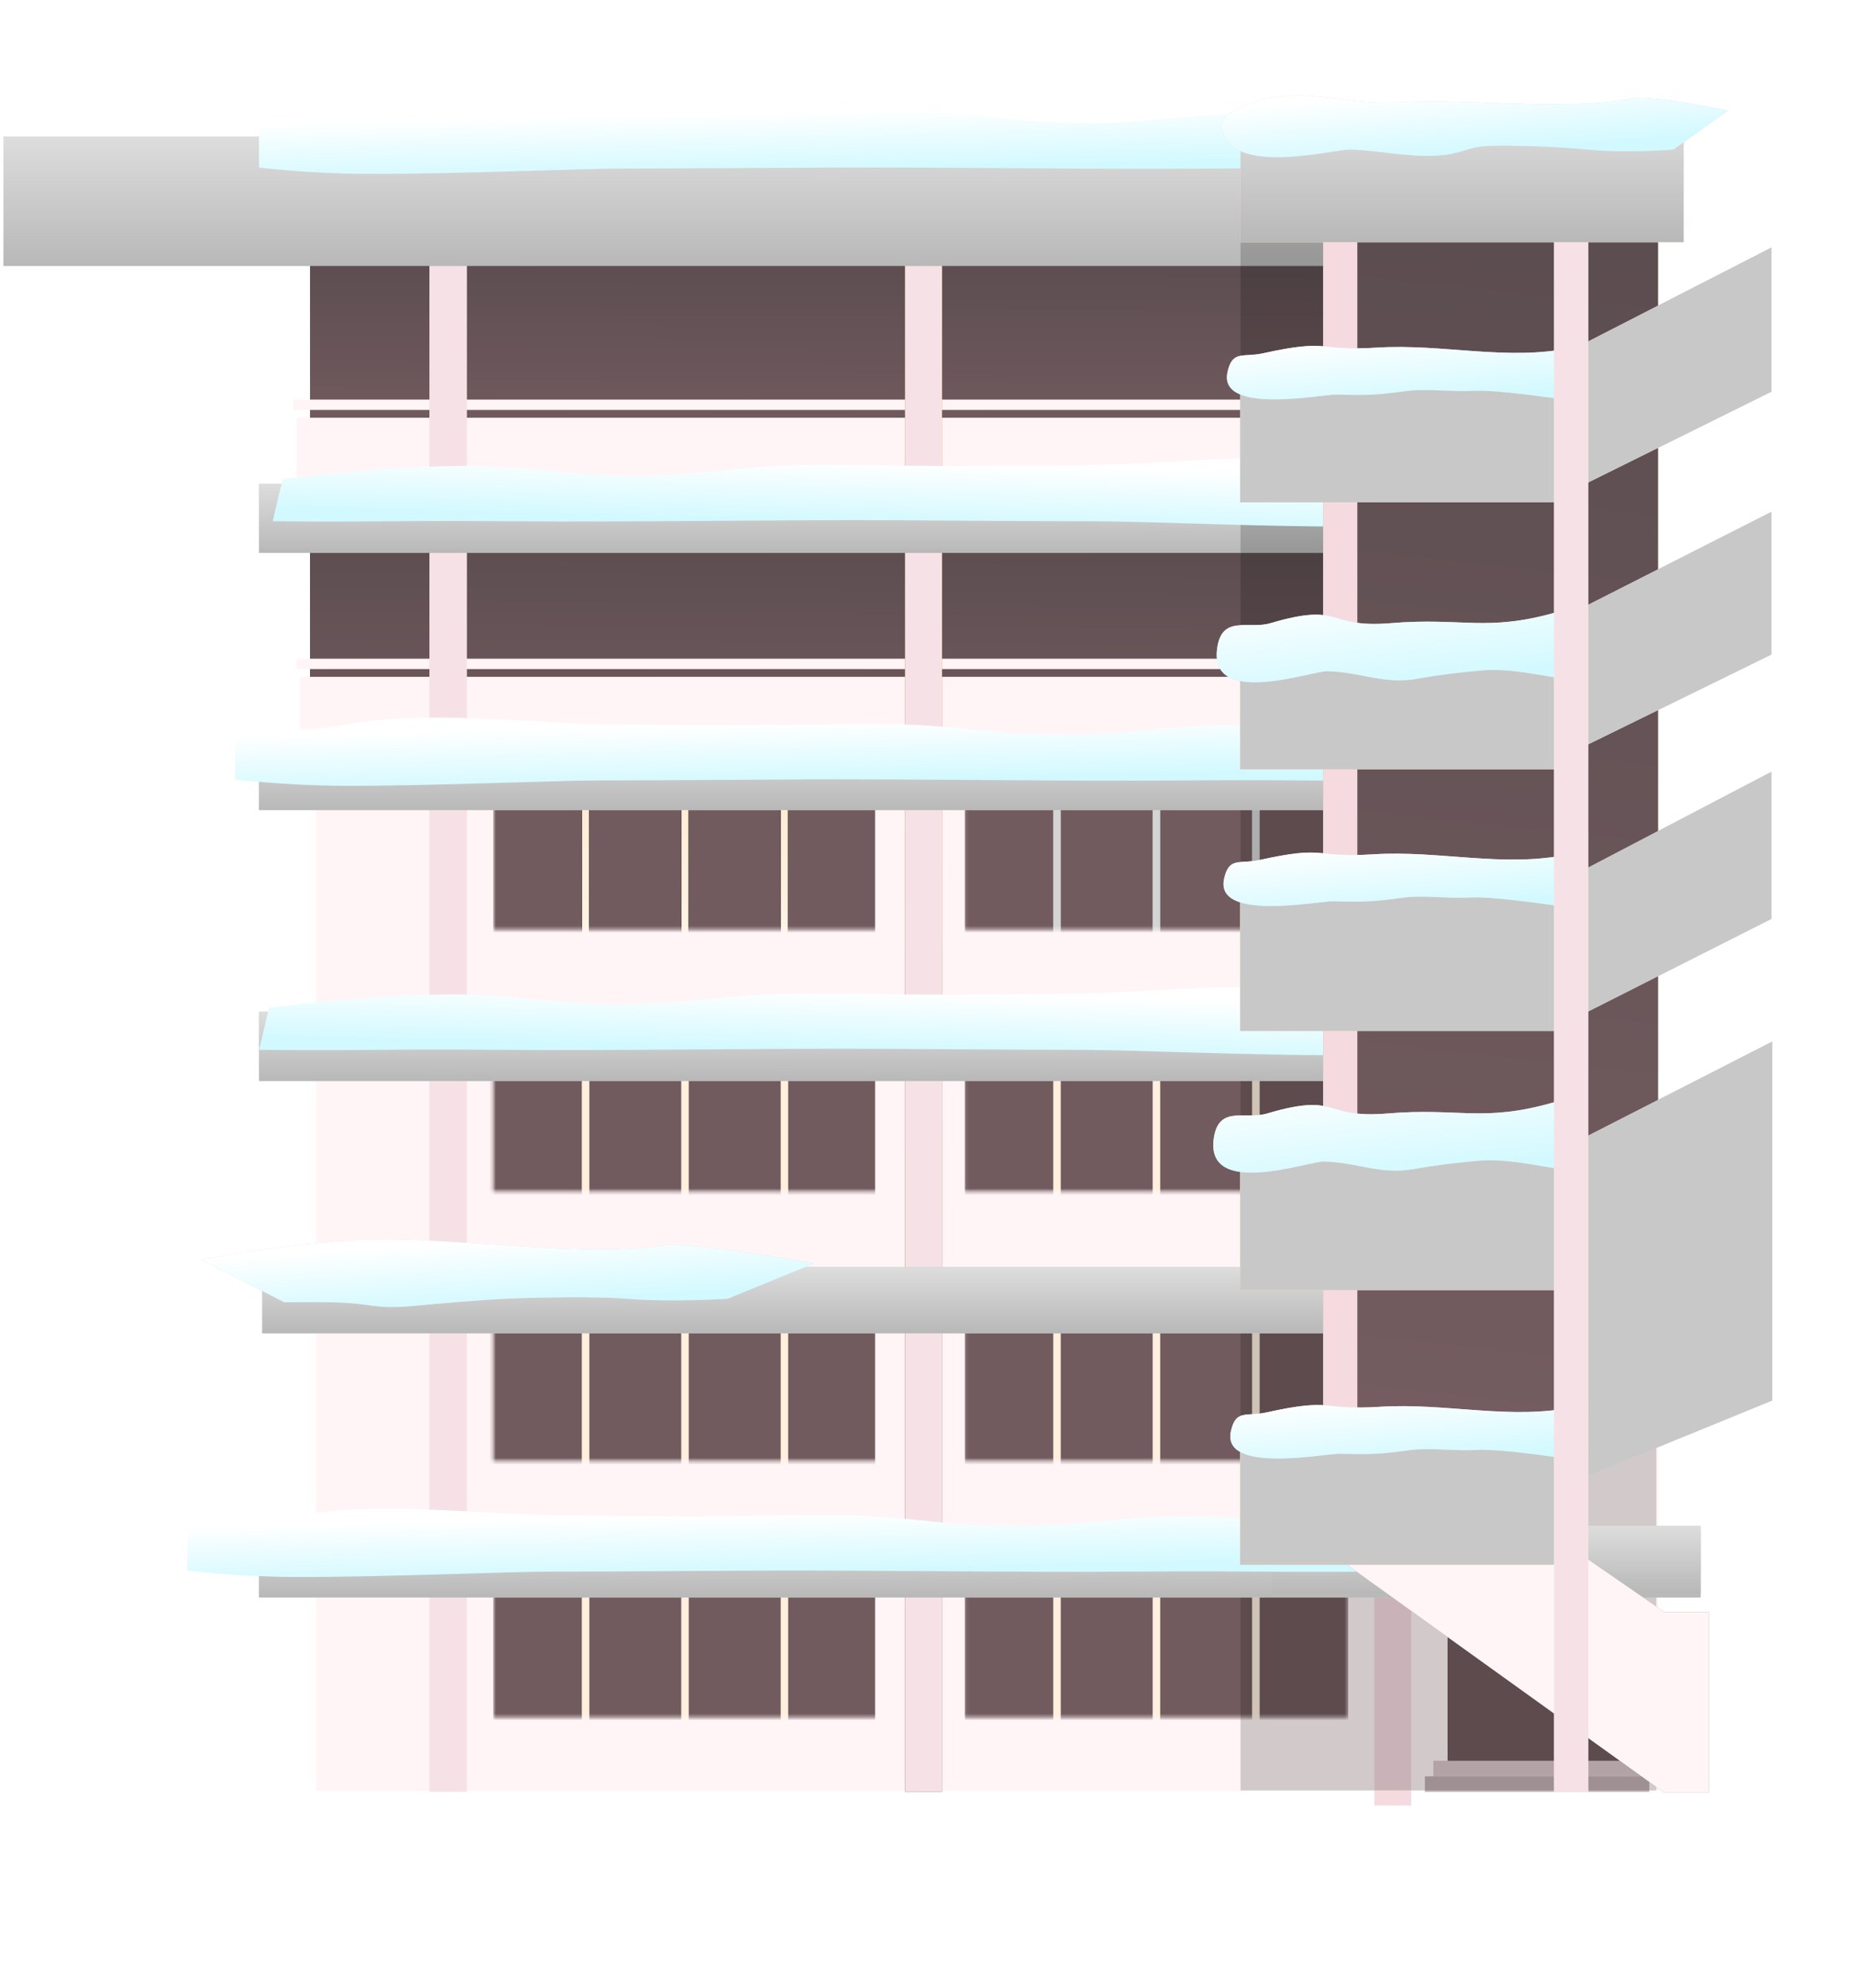 <svg width="544" height="583" viewBox="0 0 544 583" fill="none" xmlns="http://www.w3.org/2000/svg">
<rect x="92.86" y="55.531" width="393.636" height="469.501" fill="#FFEAD1"/>
<rect x="92.86" y="55.531" width="393.636" height="469.501" fill="#FFF5F7"/>
<g filter="url(#filter0_i_673_446)">
<mask id="mask0_673_446" style="mask-type:alpha" maskUnits="userSpaceOnUse" x="283" y="455" width="113" height="45">
<rect x="283.071" y="455.534" width="112.509" height="44.07" fill="#797979"/>
</mask>
<g mask="url(#mask0_673_446)">
<rect x="283.071" y="447.802" width="112.51" height="54.894" fill="#797979"/>
<rect x="283.071" y="447.802" width="112.51" height="54.894" fill="#725B5F"/>
<rect x="309.116" y="452.885" width="2.084" height="50.828" fill="#C3C3C3"/>
<rect x="309.116" y="452.885" width="2.084" height="50.828" fill="#C3C3C3"/>
<rect x="309.116" y="452.885" width="2.084" height="50.828" fill="#C3C3C3"/>
<rect x="309.116" y="452.885" width="2.084" height="50.828" fill="#FFEFDC"/>
<rect x="338.285" y="453.901" width="2.084" height="50.828" fill="#C3C3C3"/>
<rect x="338.285" y="453.901" width="2.084" height="50.828" fill="#C3C3C3"/>
<rect x="338.285" y="453.901" width="2.084" height="50.828" fill="#C3C3C3"/>
<rect x="338.285" y="453.901" width="2.084" height="50.828" fill="#FFEFDC"/>
<rect x="367.455" y="454.918" width="2.084" height="50.828" fill="#C3C3C3"/>
<rect x="367.455" y="454.918" width="2.084" height="50.828" fill="#C3C3C3"/>
<rect x="367.455" y="454.918" width="2.084" height="50.828" fill="#C3C3C3"/>
<rect x="367.455" y="454.918" width="2.084" height="50.828" fill="#FFEFDC"/>
</g>
<mask id="mask1_673_446" style="mask-type:alpha" maskUnits="userSpaceOnUse" x="144" y="455" width="114" height="45">
<rect x="144.727" y="455.534" width="112.509" height="44.07" fill="#797979"/>
</mask>
<g mask="url(#mask1_673_446)">
<rect x="144.727" y="448.189" width="112.07" height="54.043" fill="#797979"/>
<rect x="144.727" y="448.189" width="112.07" height="54.043" fill="#725B5F"/>
<rect x="170.771" y="452.885" width="2.084" height="50.828" fill="#C3C3C3"/>
<rect x="170.771" y="452.885" width="2.084" height="50.828" fill="#C3C3C3"/>
<rect x="170.771" y="452.885" width="2.084" height="50.828" fill="#C3C3C3"/>
<rect x="170.771" y="452.885" width="2.084" height="50.828" fill="#FFEFDC"/>
<rect x="199.939" y="453.902" width="2.084" height="50.828" fill="#C3C3C3"/>
<rect x="199.939" y="453.902" width="2.084" height="50.828" fill="#C3C3C3"/>
<rect x="199.939" y="453.902" width="2.084" height="50.828" fill="#C3C3C3"/>
<rect x="199.939" y="453.902" width="2.084" height="50.828" fill="#FFEFDC"/>
<rect x="229.11" y="454.918" width="2.084" height="50.828" fill="#C3C3C3"/>
<rect x="229.11" y="454.918" width="2.084" height="50.828" fill="#C3C3C3"/>
<rect x="229.11" y="454.918" width="2.084" height="50.828" fill="#C3C3C3"/>
<rect x="229.11" y="454.918" width="2.084" height="50.828" fill="#FFEFDC"/>
</g>
</g>
<g filter="url(#filter1_i_673_446)">
<mask id="mask2_673_446" style="mask-type:alpha" maskUnits="userSpaceOnUse" x="283" y="380" width="113" height="45">
<rect x="283.071" y="380.312" width="112.509" height="44.07" fill="#797979"/>
</mask>
<g mask="url(#mask2_673_446)">
<rect x="283.071" y="372.58" width="112.51" height="54.894" fill="#725B5F"/>
<rect x="309.116" y="377.663" width="2.084" height="50.828" fill="#C3C3C3"/>
<rect x="309.116" y="377.663" width="2.084" height="50.828" fill="#C3C3C3"/>
<rect x="309.116" y="377.663" width="2.084" height="50.828" fill="#C3C3C3"/>
<rect x="309.116" y="377.663" width="2.084" height="50.828" fill="#FFEFDC"/>
<rect x="338.285" y="378.68" width="2.084" height="50.828" fill="#C3C3C3"/>
<rect x="338.285" y="378.68" width="2.084" height="50.828" fill="#C3C3C3"/>
<rect x="338.285" y="378.68" width="2.084" height="50.828" fill="#C3C3C3"/>
<rect x="338.285" y="378.68" width="2.084" height="50.828" fill="#FFEFDC"/>
<rect x="367.455" y="379.696" width="2.084" height="50.828" fill="#C3C3C3"/>
<rect x="367.455" y="379.696" width="2.084" height="50.828" fill="#C3C3C3"/>
<rect x="367.455" y="379.696" width="2.084" height="50.828" fill="#C3C3C3"/>
<rect x="367.455" y="379.696" width="2.084" height="50.828" fill="#FFEFDC"/>
</g>
<mask id="mask3_673_446" style="mask-type:alpha" maskUnits="userSpaceOnUse" x="144" y="380" width="114" height="45">
<rect x="144.727" y="380.312" width="112.509" height="44.07" fill="#797979"/>
</mask>
<g mask="url(#mask3_673_446)">
<rect x="134.538" y="373.036" width="122.259" height="54.043" fill="#797979"/>
<rect x="134.538" y="373.036" width="122.259" height="54.043" fill="#725B5F"/>
<rect x="170.771" y="377.663" width="2.084" height="50.828" fill="#C3C3C3"/>
<rect x="170.771" y="377.663" width="2.084" height="50.828" fill="#C3C3C3"/>
<rect x="170.771" y="377.663" width="2.084" height="50.828" fill="#C3C3C3"/>
<rect x="170.771" y="377.663" width="2.084" height="50.828" fill="#FFEFDC"/>
<rect x="199.939" y="378.68" width="2.084" height="50.828" fill="#C3C3C3"/>
<rect x="199.939" y="378.68" width="2.084" height="50.828" fill="#C3C3C3"/>
<rect x="199.939" y="378.68" width="2.084" height="50.828" fill="#C3C3C3"/>
<rect x="199.939" y="378.68" width="2.084" height="50.828" fill="#FFEFDC"/>
<rect x="229.11" y="379.696" width="2.084" height="50.828" fill="#C3C3C3"/>
<rect x="229.11" y="379.696" width="2.084" height="50.828" fill="#C3C3C3"/>
<rect x="229.11" y="379.696" width="2.084" height="50.828" fill="#C3C3C3"/>
<rect x="229.11" y="379.696" width="2.084" height="50.828" fill="#FFEFDC"/>
</g>
</g>
<g filter="url(#filter2_i_673_446)">
<mask id="mask4_673_446" style="mask-type:alpha" maskUnits="userSpaceOnUse" x="283" y="301" width="113" height="45">
<rect x="283.071" y="301.291" width="112.509" height="44.07" fill="#797979"/>
</mask>
<g mask="url(#mask4_673_446)">
<rect x="283.071" y="293.559" width="112.51" height="54.894" fill="#797979"/>
<rect x="283.071" y="293.559" width="112.51" height="54.894" fill="#725B5F"/>
<rect x="309.116" y="298.641" width="2.084" height="50.828" fill="#C3C3C3"/>
<rect x="309.116" y="298.641" width="2.084" height="50.828" fill="#C3C3C3"/>
<rect x="309.116" y="298.641" width="2.084" height="50.828" fill="#C3C3C3"/>
<rect x="309.116" y="298.641" width="2.084" height="50.828" fill="#FFEFDC"/>
<rect x="338.285" y="299.658" width="2.084" height="50.828" fill="#C3C3C3"/>
<rect x="338.285" y="299.658" width="2.084" height="50.828" fill="#C3C3C3"/>
<rect x="338.285" y="299.658" width="2.084" height="50.828" fill="#C3C3C3"/>
<rect x="338.285" y="299.658" width="2.084" height="50.828" fill="#FFEFDC"/>
<rect x="367.455" y="300.674" width="2.084" height="50.828" fill="#C3C3C3"/>
<rect x="367.455" y="300.674" width="2.084" height="50.828" fill="#C3C3C3"/>
<rect x="367.455" y="300.674" width="2.084" height="50.828" fill="#C3C3C3"/>
<rect x="367.455" y="300.674" width="2.084" height="50.828" fill="#FFEFDC"/>
</g>
<mask id="mask5_673_446" style="mask-type:alpha" maskUnits="userSpaceOnUse" x="144" y="301" width="114" height="45">
<rect x="144.727" y="301.29" width="112.509" height="44.07" fill="#797979"/>
</mask>
<g mask="url(#mask5_673_446)">
<rect x="140.096" y="293.659" width="116.701" height="54.888" fill="#797979"/>
<rect x="140.096" y="293.659" width="116.701" height="54.888" fill="#725B5F"/>
<rect x="170.771" y="298.641" width="2.084" height="50.828" fill="#C3C3C3"/>
<rect x="170.771" y="298.641" width="2.084" height="50.828" fill="#C3C3C3"/>
<rect x="170.771" y="298.641" width="2.084" height="50.828" fill="#C3C3C3"/>
<rect x="170.771" y="298.641" width="2.084" height="50.828" fill="#FFEFDC"/>
<rect x="199.939" y="299.658" width="2.084" height="50.828" fill="#C3C3C3"/>
<rect x="199.939" y="299.658" width="2.084" height="50.828" fill="#C3C3C3"/>
<rect x="199.939" y="299.658" width="2.084" height="50.828" fill="#C3C3C3"/>
<rect x="199.939" y="299.658" width="2.084" height="50.828" fill="#FFEFDC"/>
<rect x="229.11" y="300.675" width="2.084" height="50.828" fill="#C3C3C3"/>
<rect x="229.11" y="300.675" width="2.084" height="50.828" fill="#C3C3C3"/>
<rect x="229.11" y="300.675" width="2.084" height="50.828" fill="#C3C3C3"/>
<rect x="229.11" y="300.675" width="2.084" height="50.828" fill="#FFEFDC"/>
</g>
</g>
<g filter="url(#filter3_i_673_446)">
<mask id="mask6_673_446" style="mask-type:alpha" maskUnits="userSpaceOnUse" x="283" y="224" width="113" height="45">
<rect x="283.071" y="224.549" width="112.509" height="44.07" fill="#797979"/>
</mask>
<g mask="url(#mask6_673_446)">
<rect x="283.071" y="216.817" width="112.51" height="54.894" fill="#797979"/>
<rect x="283.071" y="216.817" width="112.51" height="54.894" fill="#725B5F"/>
<rect x="309.116" y="221.9" width="2.084" height="50.828" fill="#C3C3C3"/>
<rect x="309.116" y="221.9" width="2.084" height="50.828" fill="#C3C3C3"/>
<rect x="309.116" y="221.9" width="2.084" height="50.828" fill="#C3C3C3"/>
<rect x="309.116" y="221.9" width="2.084" height="50.828" fill="#D4D4D4"/>
<rect x="338.285" y="222.916" width="2.084" height="50.828" fill="#C3C3C3"/>
<rect x="338.285" y="222.916" width="2.084" height="50.828" fill="#C3C3C3"/>
<rect x="338.285" y="222.916" width="2.084" height="50.828" fill="#C3C3C3"/>
<rect x="338.285" y="222.916" width="2.084" height="50.828" fill="#D4D4D4"/>
<rect x="367.455" y="223.933" width="2.084" height="50.828" fill="#C3C3C3"/>
<rect x="367.455" y="223.933" width="2.084" height="50.828" fill="#C3C3C3"/>
<rect x="367.455" y="223.933" width="2.084" height="50.828" fill="#C3C3C3"/>
<rect x="367.455" y="223.933" width="2.084" height="50.828" fill="#D4D4D4"/>
</g>
<mask id="mask7_673_446" style="mask-type:alpha" maskUnits="userSpaceOnUse" x="144" y="224" width="114" height="45">
<rect x="144.727" y="224.549" width="112.509" height="44.07" fill="#797979"/>
</mask>
<g mask="url(#mask7_673_446)">
<rect x="144.727" y="216.817" width="112.07" height="54.888" fill="url(#paint0_linear_673_446)"/>
<rect x="144.727" y="216.817" width="112.07" height="54.888" fill="#725B5F"/>
<rect x="170.771" y="221.9" width="2.084" height="50.828" fill="black"/>
<rect x="170.771" y="221.9" width="2.084" height="50.828" fill="black"/>
<rect x="170.771" y="221.9" width="2.084" height="50.828" fill="black"/>
<rect x="170.771" y="221.9" width="2.084" height="50.828" fill="url(#paint1_linear_673_446)"/>
<rect x="199.939" y="222.916" width="2.084" height="50.828" fill="black"/>
<rect x="199.939" y="222.916" width="2.084" height="50.828" fill="black"/>
<rect x="199.939" y="222.916" width="2.084" height="50.828" fill="black"/>
<rect x="199.939" y="222.916" width="2.084" height="50.828" fill="url(#paint2_linear_673_446)"/>
<rect x="229.11" y="223.933" width="2.084" height="50.828" fill="black"/>
<rect x="229.11" y="223.933" width="2.084" height="50.828" fill="black"/>
<rect x="229.11" y="223.933" width="2.084" height="50.828" fill="black"/>
<rect x="229.11" y="223.933" width="2.084" height="50.828" fill="url(#paint3_linear_673_446)"/>
</g>
</g>
<rect x="91" y="72.424" width="313" height="62" fill="url(#paint4_linear_673_446)"/>
<rect x="91" y="72.424" width="313" height="62" fill="url(#paint5_linear_673_446)"/>
<rect x="91" y="154.424" width="313" height="78" fill="url(#paint6_linear_673_446)"/>
<rect x="91" y="154.424" width="313" height="78" fill="#535353"/>
<rect x="91" y="154.424" width="313" height="78" fill="url(#paint7_linear_673_446)"/>
<rect x="91" y="154.424" width="313" height="78" fill="url(#paint8_linear_673_446)"/>
<rect x="91" y="154.424" width="313" height="78" fill="url(#paint9_linear_673_446)"/>
<g filter="url(#filter4_d_673_446)">
<rect x="88.145" y="199.474" width="316.603" height="24.314" fill="#FFF5F7"/>
</g>
<g filter="url(#filter5_d_673_446)">
<rect x="87.073" y="194.155" width="316.603" height="3.039" fill="#FFF5F7"/>
</g>
<g filter="url(#filter6_d_673_446)">
<rect x="87.073" y="123.492" width="316.603" height="24.314" fill="#FFF5F7"/>
</g>
<g filter="url(#filter7_d_673_446)">
<rect x="86" y="118.174" width="316.603" height="3.039" fill="#FFF5F7"/>
</g>
<rect x="265.57" y="69.545" width="10.834" height="455.893" fill="url(#paint10_linear_673_446)"/>
<rect x="265.57" y="69.545" width="10.834" height="455.893" fill="#F6E2E6"/>
<rect x="126" y="69.424" width="11" height="456" fill="#F6E2E6"/>
<g filter="url(#filter8_d_673_446)">
<rect x="402.247" y="455.534" width="10.834" height="69.903" fill="#F5DBE0"/>
</g>
<rect x="424.751" y="455.534" width="53.338" height="56.987" fill="#797979"/>
<rect x="424.751" y="455.534" width="53.338" height="63.825" fill="#725B5F"/>
<rect x="420.583" y="516.32" width="60.838" height="4.559" fill="#DBC6CA"/>
<rect x="418.082" y="520.879" width="65.839" height="4.559" fill="#C2B0B3"/>
<g filter="url(#filter9_d_673_446)">
<rect x="1" y="39" width="485" height="38" fill="url(#paint11_linear_673_446)"/>
</g>
<g filter="url(#filter10_d_673_446)">
<rect x="76.022" y="140.859" width="410.307" height="20.266" fill="#D0D0D0"/>
<rect x="76.022" y="140.859" width="410.307" height="20.266" fill="url(#paint12_linear_673_446)"/>
</g>
<g opacity="0.18" filter="url(#filter11_f_673_446)">
<rect x="364" y="58" width="122" height="467" fill="black" style="mix-blend-mode:soft-light"/>
</g>
<g filter="url(#filter12_d_673_446)">
<path d="M429 134.609C429 134.609 413.442 137.589 397.464 134.609C373.408 130.122 345.613 133.862 321.364 134.321C309.404 134.547 302.998 134.487 290.983 134.609C272.263 134.798 261.984 134.432 243.241 134.321C215.387 134.157 210.022 137.722 182.177 137.52C170.955 137.439 150.087 134.697 138.867 134.609C115.144 134.421 82.943 138.514 82.943 138.514L80 150.85C116.272 151.13 114.019 150.569 150.29 150.85C186.562 151.13 227.248 150.393 263.206 150.562C285.634 150.668 298.927 150.826 321.364 150.85C336.307 150.865 371.047 152.509 397.464 152.421C414.298 152.364 429 150.562 429 150.562V134.609Z" fill="url(#paint13_linear_673_446)"/>
</g>
<g filter="url(#filter13_d_673_446)">
<path d="M76 31.184C76 31.184 91.558 34.164 107.536 31.184C131.592 26.698 159.387 30.438 183.636 30.897C195.596 31.123 202.002 31.063 214.017 31.184C232.737 31.374 243.016 31.008 261.759 30.897C289.613 30.733 294.978 34.298 322.823 34.096C334.045 34.015 354.913 31.273 366.133 31.184C389.856 30.996 422.057 35.09 422.057 35.09L425 47.426C388.728 47.706 390.981 47.145 354.71 47.426C318.438 47.706 277.752 46.969 241.794 47.138C219.366 47.244 206.073 47.402 183.636 47.426C168.693 47.441 133.953 49.085 107.536 48.997C90.702 48.94 76 47.138 76 47.138V31.184Z" fill="url(#paint14_linear_673_446)"/>
</g>
<g filter="url(#filter14_d_673_446)">
<rect x="76" y="215.417" width="410.307" height="21.111" fill="#D0D0D0"/>
<rect x="76" y="215.417" width="410.307" height="21.111" fill="url(#paint15_linear_673_446)"/>
</g>
<g filter="url(#filter15_dd_673_446)">
<rect x="76.022" y="293.699" width="410.307" height="20.266" fill="#D0D0D0"/>
<rect x="76.022" y="293.699" width="410.307" height="20.266" fill="url(#paint16_linear_673_446)"/>
</g>
<g filter="url(#filter16_d_673_446)">
<path d="M425 289.609C425 289.609 409.442 292.589 393.464 289.609C369.408 285.122 341.613 288.862 317.364 289.321C305.404 289.547 298.998 289.487 286.983 289.609C268.263 289.798 257.984 289.432 239.241 289.321C211.387 289.157 206.022 292.722 178.177 292.52C166.955 292.439 146.087 289.697 134.867 289.609C111.144 289.421 78.943 293.514 78.943 293.514L76 305.85C112.272 306.13 110.019 305.569 146.29 305.85C182.562 306.13 223.248 305.393 259.206 305.562C281.634 305.668 294.927 305.826 317.364 305.85C332.307 305.865 367.047 307.509 393.464 307.421C410.298 307.364 425 305.562 425 305.562V289.609Z" fill="url(#paint17_linear_673_446)"/>
</g>
<g filter="url(#filter17_d_673_446)">
<rect x="76.948" y="370.542" width="410.307" height="19.422" fill="#D0D0D0"/>
<rect x="76.948" y="370.542" width="410.307" height="19.422" fill="url(#paint18_linear_673_446)"/>
</g>
<g filter="url(#filter18_d_673_446)">
<path d="M106.687 362.554C83.829 363.568 59 368.387 59 368.387L83.434 380.87C83.434 380.87 91.875 380.786 97.281 380.87C109.401 381.058 109.509 383.071 121.5 381.924C128.37 381.267 141.662 380.128 148.593 379.83C157.68 379.439 174.58 379.094 183.615 379.83C197.183 380.934 213.478 379.83 213.478 379.83L239 369.427C239 369.427 202.899 362.992 194.672 364.226C170.359 367.872 131.601 361.449 106.687 362.554Z" fill="#D9D9D9"/>
<path d="M106.687 362.554C83.829 363.568 59 368.387 59 368.387L83.434 380.87C83.434 380.87 91.875 380.786 97.281 380.87C109.401 381.058 109.509 383.071 121.5 381.924C128.37 381.267 141.662 380.128 148.593 379.83C157.68 379.439 174.58 379.094 183.615 379.83C197.183 380.934 213.478 379.83 213.478 379.83L239 369.427C239 369.427 202.899 362.992 194.672 364.226C170.359 367.872 131.601 361.449 106.687 362.554Z" fill="url(#paint19_linear_673_446)"/>
</g>
<g filter="url(#filter19_d_673_446)">
<rect x="76" y="447.424" width="423" height="20" fill="#D0D0D0"/>
<rect x="76" y="447.424" width="423" height="20" fill="url(#paint20_linear_673_446)"/>
</g>
<g filter="url(#filter20_dd_673_446)">
<rect x="373" y="447.424" width="126" height="20" fill="#D0D0D0"/>
<rect x="373" y="447.424" width="126" height="20" fill="url(#paint21_linear_673_446)"/>
</g>
<g filter="url(#filter21_d_673_446)">
<path d="M55 442.609C55 442.609 70.558 445.589 86.536 442.609C110.592 438.122 138.387 441.862 162.636 442.321C174.596 442.547 181.002 442.487 193.017 442.609C211.737 442.798 222.016 442.432 240.759 442.321C268.613 442.157 273.978 445.722 301.823 445.52C313.045 445.439 333.913 442.697 345.133 442.609C368.856 442.421 401.057 446.514 401.057 446.514L404 458.85C367.728 459.13 369.981 458.569 333.71 458.85C297.438 459.13 256.752 458.393 220.794 458.562C198.366 458.668 185.073 458.826 162.636 458.85C147.693 458.865 112.953 460.509 86.536 460.421C69.702 460.364 55 458.562 55 458.562V442.609Z" fill="url(#paint22_linear_673_446)"/>
</g>
<g filter="url(#filter22_d_673_446)">
<path d="M69 210.609C69 210.609 84.558 213.589 100.536 210.609C124.592 206.122 152.387 209.862 176.636 210.321C188.596 210.547 195.002 210.487 207.017 210.609C225.737 210.798 236.016 210.432 254.759 210.321C282.613 210.157 287.978 213.722 315.823 213.52C327.045 213.439 347.913 210.697 359.133 210.609C382.856 210.421 415.057 214.514 415.057 214.514L418 226.85C381.728 227.13 383.981 226.569 347.71 226.85C311.438 227.13 270.752 226.393 234.794 226.562C212.366 226.668 199.073 226.826 176.636 226.85C161.693 226.865 126.953 228.509 100.536 228.421C83.702 228.364 69 226.562 69 226.562V210.609Z" fill="url(#paint23_linear_673_446)"/>
</g>
<path d="M392.247 55.868H486.422V417.424L392.247 431.979V55.868Z" fill="#939393"/>
<path d="M392.247 55.868H486.422V417.424L392.247 431.979V55.868Z" fill="url(#paint24_linear_673_446)"/>
<path d="M392.247 55.868H486.422V417.424L392.247 431.979V55.868Z" fill="#535353"/>
<path d="M392.247 55.868H486.422V417.424L392.247 431.979V55.868Z" fill="url(#paint25_linear_673_446)"/>
<g filter="url(#filter23_d_673_446)">
<rect x="387.247" y="55.868" width="10.001" height="376.111" fill="#B2B2B2"/>
<rect x="387.247" y="55.868" width="10.001" height="376.111" fill="#F5DBE0"/>
</g>
<g filter="url(#filter24_d_673_446)">
<path d="M392.247 417.543H409.881L488.34 471.711H501.423V524.678H488.34L392.247 455.697V417.543Z" fill="#989898"/>
<path d="M392.247 417.543H409.881L488.34 471.711H501.423V524.678H488.34L392.247 455.697V417.543Z" fill="#FFF5F7"/>
</g>
<g filter="url(#filter25_d_673_446)">
<rect x="363.912" y="416.783" width="95.008" height="41.03" fill="#D9D9D9"/>
<rect x="363.912" y="416.783" width="95.008" height="41.03" fill="url(#paint26_linear_673_446)"/>
<rect x="363.912" y="416.783" width="95.008" height="41.03" fill="#C8C8C8"/>
</g>
<g filter="url(#filter26_d_673_446)">
<rect x="363.912" y="336.242" width="95.008" height="41.03" fill="#D9D9D9"/>
<rect x="363.912" y="336.242" width="95.008" height="41.03" fill="url(#paint27_linear_673_446)"/>
<rect x="363.912" y="336.242" width="95.008" height="41.03" fill="#C8C8C8"/>
</g>
<g filter="url(#filter27_d_673_446)">
<rect x="363.912" y="258.74" width="95.008" height="42.55" fill="#D9D9D9"/>
<rect x="363.912" y="258.74" width="95.008" height="42.55" fill="url(#paint28_linear_673_446)"/>
<rect x="363.912" y="258.74" width="95.008" height="42.55" fill="#C8C8C8"/>
</g>
<g filter="url(#filter28_d_673_446)">
<rect x="363.912" y="182.758" width="95.008" height="41.79" fill="#D9D9D9"/>
<rect x="363.912" y="182.758" width="95.008" height="41.79" fill="url(#paint29_linear_673_446)"/>
<rect x="363.912" y="182.758" width="95.008" height="41.79" fill="#C8C8C8"/>
</g>
<g filter="url(#filter29_d_673_446)">
<rect x="363.912" y="105.256" width="95.008" height="41.03" fill="#D9D9D9"/>
<rect x="363.912" y="105.256" width="95.008" height="41.03" fill="#C8C8C8"/>
</g>
<g filter="url(#filter30_d_673_446)">
<path d="M457 336.606L520 304.424V409.679L457 435.424V336.606Z" fill="#D9D9D9"/>
<path d="M457 336.606L520 304.424V409.679L457 435.424V336.606Z" fill="#C8C8C8"/>
</g>
<g filter="url(#filter31_d_673_446)">
<path d="M454.753 259.29L519.758 225.308V268.454L454.753 301.29V259.29Z" fill="#D9D9D9"/>
<path d="M454.753 259.29L519.758 225.308V268.454L454.753 301.29V259.29Z" fill="#C8C8C8"/>
</g>
<path d="M454.753 183.048L519.758 150.086V191.937L454.753 223.788V183.048Z" fill="#D9D9D9"/>
<path d="M454.753 183.048L519.758 150.086V191.937L454.753 223.788V183.048Z" fill="#C8C8C8"/>
<path d="M454.753 105.886L519.758 72.584V114.867L454.753 147.047V105.886Z" fill="#D9D9D9"/>
<path d="M454.753 105.886L519.758 72.584V114.867L454.753 147.047V105.886Z" fill="#C8C8C8"/>
<g filter="url(#filter32_d_673_446)">
<path d="M404.01 100.938C386.173 102.056 390.561 98.181 370.637 102.592C364.71 103.905 361.608 101.573 360.177 108.106C357.414 120.723 387.837 114.631 392.055 114.724C401.514 114.931 403.619 114.886 412.976 113.621C418.337 112.896 426.494 113.949 431.903 113.621C438.995 113.19 453.244 115.483 460.295 116.294C470.882 117.512 460.295 109.761 460.295 109.761L463.781 102.592C463.781 102.592 467.711 99.577 461.291 100.938C442.318 104.959 423.452 99.719 404.01 100.938Z" fill="#D9D9D9"/>
<path d="M404.01 100.938C386.173 102.056 390.561 98.181 370.637 102.592C364.71 103.905 361.608 101.573 360.177 108.106C357.414 120.723 387.837 114.631 392.055 114.724C401.514 114.931 403.619 114.886 412.976 113.621C418.337 112.896 426.494 113.949 431.903 113.621C438.995 113.19 453.244 115.483 460.295 116.294C470.882 117.512 460.295 109.761 460.295 109.761L463.781 102.592C463.781 102.592 467.711 99.577 461.291 100.938C442.318 104.959 423.452 99.719 404.01 100.938Z" fill="url(#paint30_linear_673_446)"/>
</g>
<g filter="url(#filter33_d_673_446)">
<path d="M403.01 249.514C385.173 250.632 389.561 246.757 369.637 251.168C363.71 252.48 360.608 250.149 359.177 256.682C356.414 269.298 386.837 263.207 391.055 263.299C400.514 263.507 402.619 263.462 411.976 262.197C417.337 261.472 425.494 262.525 430.903 262.197C437.995 261.766 452.244 264.059 459.295 264.87C469.882 266.088 459.295 258.337 459.295 258.337L462.781 251.168C462.781 251.168 466.711 248.153 460.291 249.514C441.318 253.535 422.452 248.295 403.01 249.514Z" fill="#D9D9D9"/>
<path d="M403.01 249.514C385.173 250.632 389.561 246.757 369.637 251.168C363.71 252.48 360.608 250.149 359.177 256.682C356.414 269.298 386.837 263.207 391.055 263.299C400.514 263.507 402.619 263.462 411.976 262.197C417.337 261.472 425.494 262.525 430.903 262.197C437.995 261.766 452.244 264.059 459.295 264.87C469.882 266.088 459.295 258.337 459.295 258.337L462.781 251.168C462.781 251.168 466.711 248.153 460.291 249.514C441.318 253.535 422.452 248.295 403.01 249.514Z" fill="url(#paint31_linear_673_446)"/>
</g>
<g filter="url(#filter34_d_673_446)">
<path d="M408.096 181.656C388.909 183.264 394.232 175.316 372.799 181.656C366.423 183.542 358.741 179.217 357.202 188.607C354.229 206.738 384.995 195.606 389.533 195.739C399.707 196.037 406.001 199.742 416.066 197.924C421.833 196.882 429.182 195.972 435 195.5C442.628 194.881 450.916 196.758 458.5 197.924C469.889 199.674 462.938 188.607 462.938 188.607V185.5C462.938 185.5 463.406 176.544 456.5 178.5C436.091 184.28 429.01 179.904 408.096 181.656Z" fill="#D9D9D9"/>
<path d="M408.096 181.656C388.909 183.264 394.232 175.316 372.799 181.656C366.423 183.542 358.741 179.217 357.202 188.607C354.229 206.738 384.995 195.606 389.533 195.739C399.707 196.037 406.001 199.742 416.066 197.924C421.833 196.882 429.182 195.972 435 195.5C442.628 194.881 450.916 196.758 458.5 197.924C469.889 199.674 462.938 188.607 462.938 188.607V185.5C462.938 185.5 463.406 176.544 456.5 178.5C436.091 184.28 429.01 179.904 408.096 181.656Z" fill="url(#paint32_linear_673_446)"/>
</g>
<g filter="url(#filter35_d_673_446)">
<path d="M407.096 325.435C387.909 327.043 393.232 319.095 371.799 325.435C365.423 327.322 357.741 322.997 356.202 332.386C353.229 350.518 383.995 339.386 388.533 339.519C398.707 339.817 405.001 343.521 415.066 341.703C420.833 340.661 428.182 339.751 434 339.279C441.628 338.66 449.916 340.537 457.5 341.703C468.889 343.453 461.938 332.386 461.938 332.386V329.279C461.938 329.279 462.406 320.323 455.5 322.279C435.091 328.059 428.01 323.683 407.096 325.435Z" fill="#D9D9D9"/>
<path d="M407.096 325.435C387.909 327.043 393.232 319.095 371.799 325.435C365.423 327.322 357.741 322.997 356.202 332.386C353.229 350.518 383.995 339.386 388.533 339.519C398.707 339.817 405.001 343.521 415.066 341.703C420.833 340.661 428.182 339.751 434 339.279C441.628 338.66 449.916 340.537 457.5 341.703C468.889 343.453 461.938 332.386 461.938 332.386V329.279C461.938 329.279 462.406 320.323 455.5 322.279C435.091 328.059 428.01 323.683 407.096 325.435Z" fill="url(#paint33_linear_673_446)"/>
</g>
<g filter="url(#filter36_d_673_446)">
<path d="M405.01 411.514C387.173 412.632 391.561 408.757 371.637 413.168C365.71 414.48 362.608 412.149 361.177 418.682C358.414 431.298 388.837 425.207 393.055 425.299C402.514 425.507 404.619 425.462 413.976 424.197C419.337 423.472 427.494 424.525 432.903 424.197C439.995 423.766 454.244 426.059 461.295 426.87C471.882 428.088 461.295 420.337 461.295 420.337L464.781 413.168C464.781 413.168 468.711 410.153 462.291 411.514C443.318 415.535 424.452 410.295 405.01 411.514Z" fill="#D9D9D9"/>
<path d="M405.01 411.514C387.173 412.632 391.561 408.757 371.637 413.168C365.71 414.48 362.608 412.149 361.177 418.682C358.414 431.298 388.837 425.207 393.055 425.299C402.514 425.507 404.619 425.462 413.976 424.197C419.337 423.472 427.494 424.525 432.903 424.197C439.995 423.766 454.244 426.059 461.295 426.87C471.882 428.088 461.295 420.337 461.295 420.337L464.781 413.168C464.781 413.168 468.711 410.153 462.291 411.514C443.318 415.535 424.452 410.295 405.01 411.514Z" fill="url(#paint34_linear_673_446)"/>
</g>
<g filter="url(#filter37_d_673_446)">
<rect x="455" y="69.424" width="10" height="456" fill="#EBEBEB"/>
<rect x="455" y="69.424" width="10" height="456" fill="#F6E2E6"/>
</g>
<g filter="url(#filter38_d_673_446)">
<rect x="364" y="33" width="130" height="37" fill="#D9D9D9"/>
<rect x="364" y="33" width="130" height="37" fill="url(#paint35_linear_673_446)"/>
<rect x="364" y="33" width="130" height="37" fill="url(#paint36_linear_673_446)"/>
</g>
<g filter="url(#filter39_d_673_446)">
<path d="M411 28.924C393.095 29.938 380.5 23.424 365.5 29.924C359.933 32.337 356.613 34.088 359.5 39.424C365.102 49.777 391.752 42.786 395.986 42.87C405.481 43.058 414.608 45.571 424 44.424C429.382 43.767 430.751 42.128 436.181 41.83C443.3 41.439 458.922 42.135 466 42.87C476.628 43.974 491 42.87 491 42.87L507 31.427C507 31.427 484.945 26.69 478.5 27.924C459.455 31.571 430.516 27.819 411 28.924Z" fill="#D9D9D9"/>
<path d="M411 28.924C393.095 29.938 380.5 23.424 365.5 29.924C359.933 32.337 356.613 34.088 359.5 39.424C365.102 49.777 391.752 42.786 395.986 42.87C405.481 43.058 414.608 45.571 424 44.424C429.382 43.767 430.751 42.128 436.181 41.83C443.3 41.439 458.922 42.135 466 42.87C476.628 43.974 491 42.87 491 42.87L507 31.427C507 31.427 484.945 26.69 478.5 27.924C459.455 31.571 430.516 27.819 411 28.924Z" fill="url(#paint37_linear_673_446)"/>
</g>
<defs>
<filter id="filter0_i_673_446" x="144.727" y="455.534" width="250.854" height="48.07" filterUnits="userSpaceOnUse" color-interpolation-filters="sRGB">
<feFlood flood-opacity="0" result="BackgroundImageFix"/>
<feBlend mode="normal" in="SourceGraphic" in2="BackgroundImageFix" result="shape"/>
<feColorMatrix in="SourceAlpha" type="matrix" values="0 0 0 0 0 0 0 0 0 0 0 0 0 0 0 0 0 0 127 0" result="hardAlpha"/>
<feOffset dy="4"/>
<feGaussianBlur stdDeviation="2"/>
<feComposite in2="hardAlpha" operator="arithmetic" k2="-1" k3="1"/>
<feColorMatrix type="matrix" values="0 0 0 0 0 0 0 0 0 0 0 0 0 0 0 0 0 0 0.25 0"/>
<feBlend mode="normal" in2="shape" result="effect1_innerShadow_673_446"/>
</filter>
<filter id="filter1_i_673_446" x="144.727" y="380.312" width="250.854" height="48.07" filterUnits="userSpaceOnUse" color-interpolation-filters="sRGB">
<feFlood flood-opacity="0" result="BackgroundImageFix"/>
<feBlend mode="normal" in="SourceGraphic" in2="BackgroundImageFix" result="shape"/>
<feColorMatrix in="SourceAlpha" type="matrix" values="0 0 0 0 0 0 0 0 0 0 0 0 0 0 0 0 0 0 127 0" result="hardAlpha"/>
<feOffset dy="4"/>
<feGaussianBlur stdDeviation="2"/>
<feComposite in2="hardAlpha" operator="arithmetic" k2="-1" k3="1"/>
<feColorMatrix type="matrix" values="0 0 0 0 0 0 0 0 0 0 0 0 0 0 0 0 0 0 0.25 0"/>
<feBlend mode="normal" in2="shape" result="effect1_innerShadow_673_446"/>
</filter>
<filter id="filter2_i_673_446" x="144.727" y="301.29" width="250.854" height="48.07" filterUnits="userSpaceOnUse" color-interpolation-filters="sRGB">
<feFlood flood-opacity="0" result="BackgroundImageFix"/>
<feBlend mode="normal" in="SourceGraphic" in2="BackgroundImageFix" result="shape"/>
<feColorMatrix in="SourceAlpha" type="matrix" values="0 0 0 0 0 0 0 0 0 0 0 0 0 0 0 0 0 0 127 0" result="hardAlpha"/>
<feOffset dy="4"/>
<feGaussianBlur stdDeviation="2"/>
<feComposite in2="hardAlpha" operator="arithmetic" k2="-1" k3="1"/>
<feColorMatrix type="matrix" values="0 0 0 0 0 0 0 0 0 0 0 0 0 0 0 0 0 0 0.25 0"/>
<feBlend mode="normal" in2="shape" result="effect1_innerShadow_673_446"/>
</filter>
<filter id="filter3_i_673_446" x="144.727" y="224.549" width="250.854" height="48.07" filterUnits="userSpaceOnUse" color-interpolation-filters="sRGB">
<feFlood flood-opacity="0" result="BackgroundImageFix"/>
<feBlend mode="normal" in="SourceGraphic" in2="BackgroundImageFix" result="shape"/>
<feColorMatrix in="SourceAlpha" type="matrix" values="0 0 0 0 0 0 0 0 0 0 0 0 0 0 0 0 0 0 127 0" result="hardAlpha"/>
<feOffset dy="4"/>
<feGaussianBlur stdDeviation="2"/>
<feComposite in2="hardAlpha" operator="arithmetic" k2="-1" k3="1"/>
<feColorMatrix type="matrix" values="0 0 0 0 0 0 0 0 0 0 0 0 0 0 0 0 0 0 0.25 0"/>
<feBlend mode="normal" in2="shape" result="effect1_innerShadow_673_446"/>
</filter>
<filter id="filter4_d_673_446" x="87.145" y="197.474" width="318.603" height="26.314" filterUnits="userSpaceOnUse" color-interpolation-filters="sRGB">
<feFlood flood-opacity="0" result="BackgroundImageFix"/>
<feColorMatrix in="SourceAlpha" type="matrix" values="0 0 0 0 0 0 0 0 0 0 0 0 0 0 0 0 0 0 127 0" result="hardAlpha"/>
<feOffset dy="-1"/>
<feGaussianBlur stdDeviation="0.5"/>
<feComposite in2="hardAlpha" operator="out"/>
<feColorMatrix type="matrix" values="0 0 0 0 0 0 0 0 0 0 0 0 0 0 0 0 0 0 0.25 0"/>
<feBlend mode="normal" in2="BackgroundImageFix" result="effect1_dropShadow_673_446"/>
<feBlend mode="normal" in="SourceGraphic" in2="effect1_dropShadow_673_446" result="shape"/>
</filter>
<filter id="filter5_d_673_446" x="86.073" y="192.155" width="318.603" height="5.039" filterUnits="userSpaceOnUse" color-interpolation-filters="sRGB">
<feFlood flood-opacity="0" result="BackgroundImageFix"/>
<feColorMatrix in="SourceAlpha" type="matrix" values="0 0 0 0 0 0 0 0 0 0 0 0 0 0 0 0 0 0 127 0" result="hardAlpha"/>
<feOffset dy="-1"/>
<feGaussianBlur stdDeviation="0.5"/>
<feComposite in2="hardAlpha" operator="out"/>
<feColorMatrix type="matrix" values="0 0 0 0 0 0 0 0 0 0 0 0 0 0 0 0 0 0 0.25 0"/>
<feBlend mode="normal" in2="BackgroundImageFix" result="effect1_dropShadow_673_446"/>
<feBlend mode="normal" in="SourceGraphic" in2="effect1_dropShadow_673_446" result="shape"/>
</filter>
<filter id="filter6_d_673_446" x="86.073" y="121.492" width="318.603" height="26.314" filterUnits="userSpaceOnUse" color-interpolation-filters="sRGB">
<feFlood flood-opacity="0" result="BackgroundImageFix"/>
<feColorMatrix in="SourceAlpha" type="matrix" values="0 0 0 0 0 0 0 0 0 0 0 0 0 0 0 0 0 0 127 0" result="hardAlpha"/>
<feOffset dy="-1"/>
<feGaussianBlur stdDeviation="0.5"/>
<feComposite in2="hardAlpha" operator="out"/>
<feColorMatrix type="matrix" values="0 0 0 0 0 0 0 0 0 0 0 0 0 0 0 0 0 0 0.25 0"/>
<feBlend mode="normal" in2="BackgroundImageFix" result="effect1_dropShadow_673_446"/>
<feBlend mode="normal" in="SourceGraphic" in2="effect1_dropShadow_673_446" result="shape"/>
</filter>
<filter id="filter7_d_673_446" x="85" y="116.174" width="318.603" height="5.039" filterUnits="userSpaceOnUse" color-interpolation-filters="sRGB">
<feFlood flood-opacity="0" result="BackgroundImageFix"/>
<feColorMatrix in="SourceAlpha" type="matrix" values="0 0 0 0 0 0 0 0 0 0 0 0 0 0 0 0 0 0 127 0" result="hardAlpha"/>
<feOffset dy="-1"/>
<feGaussianBlur stdDeviation="0.5"/>
<feComposite in2="hardAlpha" operator="out"/>
<feColorMatrix type="matrix" values="0 0 0 0 0 0 0 0 0 0 0 0 0 0 0 0 0 0 0.25 0"/>
<feBlend mode="normal" in2="BackgroundImageFix" result="effect1_dropShadow_673_446"/>
<feBlend mode="normal" in="SourceGraphic" in2="effect1_dropShadow_673_446" result="shape"/>
</filter>
<filter id="filter8_d_673_446" x="402.247" y="455.534" width="12.834" height="74.903" filterUnits="userSpaceOnUse" color-interpolation-filters="sRGB">
<feFlood flood-opacity="0" result="BackgroundImageFix"/>
<feColorMatrix in="SourceAlpha" type="matrix" values="0 0 0 0 0 0 0 0 0 0 0 0 0 0 0 0 0 0 127 0" result="hardAlpha"/>
<feOffset dx="1" dy="4"/>
<feGaussianBlur stdDeviation="0.5"/>
<feComposite in2="hardAlpha" operator="out"/>
<feColorMatrix type="matrix" values="0 0 0 0 0 0 0 0 0 0 0 0 0 0 0 0 0 0 0.17 0"/>
<feBlend mode="normal" in2="BackgroundImageFix" result="effect1_dropShadow_673_446"/>
<feBlend mode="normal" in="SourceGraphic" in2="effect1_dropShadow_673_446" result="shape"/>
</filter>
<filter id="filter9_d_673_446" x="0" y="39" width="487" height="40" filterUnits="userSpaceOnUse" color-interpolation-filters="sRGB">
<feFlood flood-opacity="0" result="BackgroundImageFix"/>
<feColorMatrix in="SourceAlpha" type="matrix" values="0 0 0 0 0 0 0 0 0 0 0 0 0 0 0 0 0 0 127 0" result="hardAlpha"/>
<feOffset dy="1"/>
<feGaussianBlur stdDeviation="0.5"/>
<feComposite in2="hardAlpha" operator="out"/>
<feColorMatrix type="matrix" values="0 0 0 0 0 0 0 0 0 0 0 0 0 0 0 0 0 0 0.25 0"/>
<feBlend mode="normal" in2="BackgroundImageFix" result="effect1_dropShadow_673_446"/>
<feBlend mode="normal" in="SourceGraphic" in2="effect1_dropShadow_673_446" result="shape"/>
</filter>
<filter id="filter10_d_673_446" x="75.022" y="140.859" width="412.308" height="22.266" filterUnits="userSpaceOnUse" color-interpolation-filters="sRGB">
<feFlood flood-opacity="0" result="BackgroundImageFix"/>
<feColorMatrix in="SourceAlpha" type="matrix" values="0 0 0 0 0 0 0 0 0 0 0 0 0 0 0 0 0 0 127 0" result="hardAlpha"/>
<feOffset dy="1"/>
<feGaussianBlur stdDeviation="0.5"/>
<feComposite in2="hardAlpha" operator="out"/>
<feColorMatrix type="matrix" values="0 0 0 0 0 0 0 0 0 0 0 0 0 0 0 0 0 0 0.25 0"/>
<feBlend mode="normal" in2="BackgroundImageFix" result="effect1_dropShadow_673_446"/>
<feBlend mode="normal" in="SourceGraphic" in2="effect1_dropShadow_673_446" result="shape"/>
</filter>
<filter id="filter11_f_673_446" x="306.6" y="0.6" width="236.8" height="581.8" filterUnits="userSpaceOnUse" color-interpolation-filters="sRGB">
<feFlood flood-opacity="0" result="BackgroundImageFix"/>
<feBlend mode="normal" in="SourceGraphic" in2="BackgroundImageFix" result="shape"/>
<feGaussianBlur stdDeviation="28.7" result="effect1_foregroundBlur_673_446"/>
</filter>
<filter id="filter12_d_673_446" x="80" y="132.424" width="349" height="22" filterUnits="userSpaceOnUse" color-interpolation-filters="sRGB">
<feFlood flood-opacity="0" result="BackgroundImageFix"/>
<feColorMatrix in="SourceAlpha" type="matrix" values="0 0 0 0 0 0 0 0 0 0 0 0 0 0 0 0 0 0 127 0" result="hardAlpha"/>
<feOffset dy="2"/>
<feComposite in2="hardAlpha" operator="out"/>
<feColorMatrix type="matrix" values="0 0 0 0 0 0 0 0 0 0 0 0 0 0 0 0 0 0 0.15 0"/>
<feBlend mode="normal" in2="BackgroundImageFix" result="effect1_dropShadow_673_446"/>
<feBlend mode="normal" in="SourceGraphic" in2="effect1_dropShadow_673_446" result="shape"/>
</filter>
<filter id="filter13_d_673_446" x="76" y="29" width="349" height="22" filterUnits="userSpaceOnUse" color-interpolation-filters="sRGB">
<feFlood flood-opacity="0" result="BackgroundImageFix"/>
<feColorMatrix in="SourceAlpha" type="matrix" values="0 0 0 0 0 0 0 0 0 0 0 0 0 0 0 0 0 0 127 0" result="hardAlpha"/>
<feOffset dy="2"/>
<feComposite in2="hardAlpha" operator="out"/>
<feColorMatrix type="matrix" values="0 0 0 0 0 0 0 0 0 0 0 0 0 0 0 0 0 0 0.15 0"/>
<feBlend mode="normal" in2="BackgroundImageFix" result="effect1_dropShadow_673_446"/>
<feBlend mode="normal" in="SourceGraphic" in2="effect1_dropShadow_673_446" result="shape"/>
</filter>
<filter id="filter14_d_673_446" x="75" y="215.417" width="412.308" height="23.111" filterUnits="userSpaceOnUse" color-interpolation-filters="sRGB">
<feFlood flood-opacity="0" result="BackgroundImageFix"/>
<feColorMatrix in="SourceAlpha" type="matrix" values="0 0 0 0 0 0 0 0 0 0 0 0 0 0 0 0 0 0 127 0" result="hardAlpha"/>
<feOffset dy="1"/>
<feGaussianBlur stdDeviation="0.5"/>
<feComposite in2="hardAlpha" operator="out"/>
<feColorMatrix type="matrix" values="0 0 0 0 0 0 0 0 0 0 0 0 0 0 0 0 0 0 0.25 0"/>
<feBlend mode="normal" in2="BackgroundImageFix" result="effect1_dropShadow_673_446"/>
<feBlend mode="normal" in="SourceGraphic" in2="effect1_dropShadow_673_446" result="shape"/>
</filter>
<filter id="filter15_dd_673_446" x="75.022" y="293.699" width="412.308" height="22.266" filterUnits="userSpaceOnUse" color-interpolation-filters="sRGB">
<feFlood flood-opacity="0" result="BackgroundImageFix"/>
<feColorMatrix in="SourceAlpha" type="matrix" values="0 0 0 0 0 0 0 0 0 0 0 0 0 0 0 0 0 0 127 0" result="hardAlpha"/>
<feOffset dy="1"/>
<feGaussianBlur stdDeviation="0.5"/>
<feComposite in2="hardAlpha" operator="out"/>
<feColorMatrix type="matrix" values="0 0 0 0 0 0 0 0 0 0 0 0 0 0 0 0 0 0 0.25 0"/>
<feBlend mode="normal" in2="BackgroundImageFix" result="effect1_dropShadow_673_446"/>
<feColorMatrix in="SourceAlpha" type="matrix" values="0 0 0 0 0 0 0 0 0 0 0 0 0 0 0 0 0 0 127 0" result="hardAlpha"/>
<feOffset dy="2"/>
<feComposite in2="hardAlpha" operator="out"/>
<feColorMatrix type="matrix" values="0 0 0 0 0 0 0 0 0 0 0 0 0 0 0 0 0 0 0.15 0"/>
<feBlend mode="normal" in2="effect1_dropShadow_673_446" result="effect2_dropShadow_673_446"/>
<feBlend mode="normal" in="SourceGraphic" in2="effect2_dropShadow_673_446" result="shape"/>
</filter>
<filter id="filter16_d_673_446" x="76" y="287.424" width="349" height="22" filterUnits="userSpaceOnUse" color-interpolation-filters="sRGB">
<feFlood flood-opacity="0" result="BackgroundImageFix"/>
<feColorMatrix in="SourceAlpha" type="matrix" values="0 0 0 0 0 0 0 0 0 0 0 0 0 0 0 0 0 0 127 0" result="hardAlpha"/>
<feOffset dy="2"/>
<feComposite in2="hardAlpha" operator="out"/>
<feColorMatrix type="matrix" values="0 0 0 0 0 0 0 0 0 0 0 0 0 0 0 0 0 0 0.15 0"/>
<feBlend mode="normal" in2="BackgroundImageFix" result="effect1_dropShadow_673_446"/>
<feBlend mode="normal" in="SourceGraphic" in2="effect1_dropShadow_673_446" result="shape"/>
</filter>
<filter id="filter17_d_673_446" x="75.948" y="370.542" width="412.308" height="21.422" filterUnits="userSpaceOnUse" color-interpolation-filters="sRGB">
<feFlood flood-opacity="0" result="BackgroundImageFix"/>
<feColorMatrix in="SourceAlpha" type="matrix" values="0 0 0 0 0 0 0 0 0 0 0 0 0 0 0 0 0 0 127 0" result="hardAlpha"/>
<feOffset dy="1"/>
<feGaussianBlur stdDeviation="0.5"/>
<feComposite in2="hardAlpha" operator="out"/>
<feColorMatrix type="matrix" values="0 0 0 0 0 0 0 0 0 0 0 0 0 0 0 0 0 0 0.25 0"/>
<feBlend mode="normal" in2="BackgroundImageFix" result="effect1_dropShadow_673_446"/>
<feBlend mode="normal" in="SourceGraphic" in2="effect1_dropShadow_673_446" result="shape"/>
</filter>
<filter id="filter18_d_673_446" x="59" y="362.424" width="180" height="20.851" filterUnits="userSpaceOnUse" color-interpolation-filters="sRGB">
<feFlood flood-opacity="0" result="BackgroundImageFix"/>
<feColorMatrix in="SourceAlpha" type="matrix" values="0 0 0 0 0 0 0 0 0 0 0 0 0 0 0 0 0 0 127 0" result="hardAlpha"/>
<feOffset dy="1"/>
<feComposite in2="hardAlpha" operator="out"/>
<feColorMatrix type="matrix" values="0 0 0 0 0 0 0 0 0 0 0 0 0 0 0 0 0 0 0.19 0"/>
<feBlend mode="normal" in2="BackgroundImageFix" result="effect1_dropShadow_673_446"/>
<feBlend mode="normal" in="SourceGraphic" in2="effect1_dropShadow_673_446" result="shape"/>
</filter>
<filter id="filter19_d_673_446" x="75" y="447.424" width="425" height="22" filterUnits="userSpaceOnUse" color-interpolation-filters="sRGB">
<feFlood flood-opacity="0" result="BackgroundImageFix"/>
<feColorMatrix in="SourceAlpha" type="matrix" values="0 0 0 0 0 0 0 0 0 0 0 0 0 0 0 0 0 0 127 0" result="hardAlpha"/>
<feOffset dy="1"/>
<feGaussianBlur stdDeviation="0.5"/>
<feComposite in2="hardAlpha" operator="out"/>
<feColorMatrix type="matrix" values="0 0 0 0 0 0 0 0 0 0 0 0 0 0 0 0 0 0 0.25 0"/>
<feBlend mode="normal" in2="BackgroundImageFix" result="effect1_dropShadow_673_446"/>
<feBlend mode="normal" in="SourceGraphic" in2="effect1_dropShadow_673_446" result="shape"/>
</filter>
<filter id="filter20_dd_673_446" x="372" y="445.424" width="128" height="24" filterUnits="userSpaceOnUse" color-interpolation-filters="sRGB">
<feFlood flood-opacity="0" result="BackgroundImageFix"/>
<feColorMatrix in="SourceAlpha" type="matrix" values="0 0 0 0 0 0 0 0 0 0 0 0 0 0 0 0 0 0 127 0" result="hardAlpha"/>
<feOffset dy="1"/>
<feGaussianBlur stdDeviation="0.5"/>
<feComposite in2="hardAlpha" operator="out"/>
<feColorMatrix type="matrix" values="0 0 0 0 0 0 0 0 0 0 0 0 0 0 0 0 0 0 0.25 0"/>
<feBlend mode="normal" in2="BackgroundImageFix" result="effect1_dropShadow_673_446"/>
<feColorMatrix in="SourceAlpha" type="matrix" values="0 0 0 0 0 0 0 0 0 0 0 0 0 0 0 0 0 0 127 0" result="hardAlpha"/>
<feOffset dy="-1"/>
<feGaussianBlur stdDeviation="0.5"/>
<feComposite in2="hardAlpha" operator="out"/>
<feColorMatrix type="matrix" values="0 0 0 0 0 0 0 0 0 0 0 0 0 0 0 0 0 0 0.25 0"/>
<feBlend mode="normal" in2="effect1_dropShadow_673_446" result="effect2_dropShadow_673_446"/>
<feBlend mode="normal" in="SourceGraphic" in2="effect2_dropShadow_673_446" result="shape"/>
</filter>
<filter id="filter21_d_673_446" x="55" y="440.424" width="349" height="22" filterUnits="userSpaceOnUse" color-interpolation-filters="sRGB">
<feFlood flood-opacity="0" result="BackgroundImageFix"/>
<feColorMatrix in="SourceAlpha" type="matrix" values="0 0 0 0 0 0 0 0 0 0 0 0 0 0 0 0 0 0 127 0" result="hardAlpha"/>
<feOffset dy="2"/>
<feComposite in2="hardAlpha" operator="out"/>
<feColorMatrix type="matrix" values="0 0 0 0 0 0 0 0 0 0 0 0 0 0 0 0 0 0 0.15 0"/>
<feBlend mode="normal" in2="BackgroundImageFix" result="effect1_dropShadow_673_446"/>
<feBlend mode="normal" in="SourceGraphic" in2="effect1_dropShadow_673_446" result="shape"/>
</filter>
<filter id="filter22_d_673_446" x="69" y="208.424" width="349" height="22" filterUnits="userSpaceOnUse" color-interpolation-filters="sRGB">
<feFlood flood-opacity="0" result="BackgroundImageFix"/>
<feColorMatrix in="SourceAlpha" type="matrix" values="0 0 0 0 0 0 0 0 0 0 0 0 0 0 0 0 0 0 127 0" result="hardAlpha"/>
<feOffset dy="2"/>
<feComposite in2="hardAlpha" operator="out"/>
<feColorMatrix type="matrix" values="0 0 0 0 0 0 0 0 0 0 0 0 0 0 0 0 0 0 0.15 0"/>
<feBlend mode="normal" in2="BackgroundImageFix" result="effect1_dropShadow_673_446"/>
<feBlend mode="normal" in="SourceGraphic" in2="effect1_dropShadow_673_446" result="shape"/>
</filter>
<filter id="filter23_d_673_446" x="387.247" y="54.868" width="12.001" height="378.111" filterUnits="userSpaceOnUse" color-interpolation-filters="sRGB">
<feFlood flood-opacity="0" result="BackgroundImageFix"/>
<feColorMatrix in="SourceAlpha" type="matrix" values="0 0 0 0 0 0 0 0 0 0 0 0 0 0 0 0 0 0 127 0" result="hardAlpha"/>
<feOffset dx="1"/>
<feGaussianBlur stdDeviation="0.5"/>
<feComposite in2="hardAlpha" operator="out"/>
<feColorMatrix type="matrix" values="0 0 0 0 0 0 0 0 0 0 0 0 0 0 0 0 0 0 0.25 0"/>
<feBlend mode="normal" in2="BackgroundImageFix" result="effect1_dropShadow_673_446"/>
<feBlend mode="normal" in="SourceGraphic" in2="effect1_dropShadow_673_446" result="shape"/>
</filter>
<filter id="filter24_d_673_446" x="391.247" y="417.543" width="111.176" height="109.135" filterUnits="userSpaceOnUse" color-interpolation-filters="sRGB">
<feFlood flood-opacity="0" result="BackgroundImageFix"/>
<feColorMatrix in="SourceAlpha" type="matrix" values="0 0 0 0 0 0 0 0 0 0 0 0 0 0 0 0 0 0 127 0" result="hardAlpha"/>
<feOffset dy="1"/>
<feGaussianBlur stdDeviation="0.5"/>
<feComposite in2="hardAlpha" operator="out"/>
<feColorMatrix type="matrix" values="0 0 0 0 0 0 0 0 0 0 0 0 0 0 0 0 0 0 0.15 0"/>
<feBlend mode="normal" in2="BackgroundImageFix" result="effect1_dropShadow_673_446"/>
<feBlend mode="normal" in="SourceGraphic" in2="effect1_dropShadow_673_446" result="shape"/>
</filter>
<filter id="filter25_d_673_446" x="362.912" y="416.783" width="97.008" height="43.03" filterUnits="userSpaceOnUse" color-interpolation-filters="sRGB">
<feFlood flood-opacity="0" result="BackgroundImageFix"/>
<feColorMatrix in="SourceAlpha" type="matrix" values="0 0 0 0 0 0 0 0 0 0 0 0 0 0 0 0 0 0 127 0" result="hardAlpha"/>
<feOffset dy="1"/>
<feGaussianBlur stdDeviation="0.5"/>
<feComposite in2="hardAlpha" operator="out"/>
<feColorMatrix type="matrix" values="0 0 0 0 0 0 0 0 0 0 0 0 0 0 0 0 0 0 0.25 0"/>
<feBlend mode="normal" in2="BackgroundImageFix" result="effect1_dropShadow_673_446"/>
<feBlend mode="normal" in="SourceGraphic" in2="effect1_dropShadow_673_446" result="shape"/>
</filter>
<filter id="filter26_d_673_446" x="362.912" y="336.242" width="97.008" height="43.03" filterUnits="userSpaceOnUse" color-interpolation-filters="sRGB">
<feFlood flood-opacity="0" result="BackgroundImageFix"/>
<feColorMatrix in="SourceAlpha" type="matrix" values="0 0 0 0 0 0 0 0 0 0 0 0 0 0 0 0 0 0 127 0" result="hardAlpha"/>
<feOffset dy="1"/>
<feGaussianBlur stdDeviation="0.5"/>
<feComposite in2="hardAlpha" operator="out"/>
<feColorMatrix type="matrix" values="0 0 0 0 0 0 0 0 0 0 0 0 0 0 0 0 0 0 0.25 0"/>
<feBlend mode="normal" in2="BackgroundImageFix" result="effect1_dropShadow_673_446"/>
<feBlend mode="normal" in="SourceGraphic" in2="effect1_dropShadow_673_446" result="shape"/>
</filter>
<filter id="filter27_d_673_446" x="362.912" y="258.74" width="97.008" height="44.55" filterUnits="userSpaceOnUse" color-interpolation-filters="sRGB">
<feFlood flood-opacity="0" result="BackgroundImageFix"/>
<feColorMatrix in="SourceAlpha" type="matrix" values="0 0 0 0 0 0 0 0 0 0 0 0 0 0 0 0 0 0 127 0" result="hardAlpha"/>
<feOffset dy="1"/>
<feGaussianBlur stdDeviation="0.5"/>
<feComposite in2="hardAlpha" operator="out"/>
<feColorMatrix type="matrix" values="0 0 0 0 0 0 0 0 0 0 0 0 0 0 0 0 0 0 0.25 0"/>
<feBlend mode="normal" in2="BackgroundImageFix" result="effect1_dropShadow_673_446"/>
<feBlend mode="normal" in="SourceGraphic" in2="effect1_dropShadow_673_446" result="shape"/>
</filter>
<filter id="filter28_d_673_446" x="362.912" y="182.758" width="97.008" height="43.79" filterUnits="userSpaceOnUse" color-interpolation-filters="sRGB">
<feFlood flood-opacity="0" result="BackgroundImageFix"/>
<feColorMatrix in="SourceAlpha" type="matrix" values="0 0 0 0 0 0 0 0 0 0 0 0 0 0 0 0 0 0 127 0" result="hardAlpha"/>
<feOffset dy="1"/>
<feGaussianBlur stdDeviation="0.5"/>
<feComposite in2="hardAlpha" operator="out"/>
<feColorMatrix type="matrix" values="0 0 0 0 0 0 0 0 0 0 0 0 0 0 0 0 0 0 0.25 0"/>
<feBlend mode="normal" in2="BackgroundImageFix" result="effect1_dropShadow_673_446"/>
<feBlend mode="normal" in="SourceGraphic" in2="effect1_dropShadow_673_446" result="shape"/>
</filter>
<filter id="filter29_d_673_446" x="362.912" y="105.256" width="97.008" height="43.03" filterUnits="userSpaceOnUse" color-interpolation-filters="sRGB">
<feFlood flood-opacity="0" result="BackgroundImageFix"/>
<feColorMatrix in="SourceAlpha" type="matrix" values="0 0 0 0 0 0 0 0 0 0 0 0 0 0 0 0 0 0 127 0" result="hardAlpha"/>
<feOffset dy="1"/>
<feGaussianBlur stdDeviation="0.5"/>
<feComposite in2="hardAlpha" operator="out"/>
<feColorMatrix type="matrix" values="0 0 0 0 0 0 0 0 0 0 0 0 0 0 0 0 0 0 0.25 0"/>
<feBlend mode="normal" in2="BackgroundImageFix" result="effect1_dropShadow_673_446"/>
<feBlend mode="normal" in="SourceGraphic" in2="effect1_dropShadow_673_446" result="shape"/>
</filter>
<filter id="filter30_d_673_446" x="456" y="304.424" width="65" height="133" filterUnits="userSpaceOnUse" color-interpolation-filters="sRGB">
<feFlood flood-opacity="0" result="BackgroundImageFix"/>
<feColorMatrix in="SourceAlpha" type="matrix" values="0 0 0 0 0 0 0 0 0 0 0 0 0 0 0 0 0 0 127 0" result="hardAlpha"/>
<feOffset dy="1"/>
<feGaussianBlur stdDeviation="0.5"/>
<feComposite in2="hardAlpha" operator="out"/>
<feColorMatrix type="matrix" values="0 0 0 0 0 0 0 0 0 0 0 0 0 0 0 0 0 0 0.25 0"/>
<feBlend mode="normal" in2="BackgroundImageFix" result="effect1_dropShadow_673_446"/>
<feBlend mode="normal" in="SourceGraphic" in2="effect1_dropShadow_673_446" result="shape"/>
</filter>
<filter id="filter31_d_673_446" x="453.753" y="225.308" width="67.006" height="77.982" filterUnits="userSpaceOnUse" color-interpolation-filters="sRGB">
<feFlood flood-opacity="0" result="BackgroundImageFix"/>
<feColorMatrix in="SourceAlpha" type="matrix" values="0 0 0 0 0 0 0 0 0 0 0 0 0 0 0 0 0 0 127 0" result="hardAlpha"/>
<feOffset dy="1"/>
<feGaussianBlur stdDeviation="0.5"/>
<feComposite in2="hardAlpha" operator="out"/>
<feColorMatrix type="matrix" values="0 0 0 0 0 0 0 0 0 0 0 0 0 0 0 0 0 0 0.25 0"/>
<feBlend mode="normal" in2="BackgroundImageFix" result="effect1_dropShadow_673_446"/>
<feBlend mode="normal" in="SourceGraphic" in2="effect1_dropShadow_673_446" result="shape"/>
</filter>
<filter id="filter32_d_673_446" x="360" y="100.424" width="105" height="17" filterUnits="userSpaceOnUse" color-interpolation-filters="sRGB">
<feFlood flood-opacity="0" result="BackgroundImageFix"/>
<feColorMatrix in="SourceAlpha" type="matrix" values="0 0 0 0 0 0 0 0 0 0 0 0 0 0 0 0 0 0 127 0" result="hardAlpha"/>
<feOffset dy="1"/>
<feComposite in2="hardAlpha" operator="out"/>
<feColorMatrix type="matrix" values="0 0 0 0 0 0 0 0 0 0 0 0 0 0 0 0 0 0 0.16 0"/>
<feBlend mode="normal" in2="BackgroundImageFix" result="effect1_dropShadow_673_446"/>
<feBlend mode="normal" in="SourceGraphic" in2="effect1_dropShadow_673_446" result="shape"/>
</filter>
<filter id="filter33_d_673_446" x="359" y="249" width="105" height="17" filterUnits="userSpaceOnUse" color-interpolation-filters="sRGB">
<feFlood flood-opacity="0" result="BackgroundImageFix"/>
<feColorMatrix in="SourceAlpha" type="matrix" values="0 0 0 0 0 0 0 0 0 0 0 0 0 0 0 0 0 0 127 0" result="hardAlpha"/>
<feOffset dy="1"/>
<feComposite in2="hardAlpha" operator="out"/>
<feColorMatrix type="matrix" values="0 0 0 0 0 0 0 0 0 0 0 0 0 0 0 0 0 0 0.16 0"/>
<feBlend mode="normal" in2="BackgroundImageFix" result="effect1_dropShadow_673_446"/>
<feBlend mode="normal" in="SourceGraphic" in2="effect1_dropShadow_673_446" result="shape"/>
</filter>
<filter id="filter34_d_673_446" x="357" y="178.221" width="108.038" height="21.859" filterUnits="userSpaceOnUse" color-interpolation-filters="sRGB">
<feFlood flood-opacity="0" result="BackgroundImageFix"/>
<feColorMatrix in="SourceAlpha" type="matrix" values="0 0 0 0 0 0 0 0 0 0 0 0 0 0 0 0 0 0 127 0" result="hardAlpha"/>
<feOffset dy="1.08"/>
<feComposite in2="hardAlpha" operator="out"/>
<feColorMatrix type="matrix" values="0 0 0 0 0 0 0 0 0 0 0 0 0 0 0 0 0 0 0.16 0"/>
<feBlend mode="normal" in2="BackgroundImageFix" result="effect1_dropShadow_673_446"/>
<feBlend mode="normal" in="SourceGraphic" in2="effect1_dropShadow_673_446" result="shape"/>
</filter>
<filter id="filter35_d_673_446" x="356" y="322" width="108.038" height="21.859" filterUnits="userSpaceOnUse" color-interpolation-filters="sRGB">
<feFlood flood-opacity="0" result="BackgroundImageFix"/>
<feColorMatrix in="SourceAlpha" type="matrix" values="0 0 0 0 0 0 0 0 0 0 0 0 0 0 0 0 0 0 127 0" result="hardAlpha"/>
<feOffset dy="1.08"/>
<feComposite in2="hardAlpha" operator="out"/>
<feColorMatrix type="matrix" values="0 0 0 0 0 0 0 0 0 0 0 0 0 0 0 0 0 0 0.16 0"/>
<feBlend mode="normal" in2="BackgroundImageFix" result="effect1_dropShadow_673_446"/>
<feBlend mode="normal" in="SourceGraphic" in2="effect1_dropShadow_673_446" result="shape"/>
</filter>
<filter id="filter36_d_673_446" x="361" y="411" width="105" height="17" filterUnits="userSpaceOnUse" color-interpolation-filters="sRGB">
<feFlood flood-opacity="0" result="BackgroundImageFix"/>
<feColorMatrix in="SourceAlpha" type="matrix" values="0 0 0 0 0 0 0 0 0 0 0 0 0 0 0 0 0 0 127 0" result="hardAlpha"/>
<feOffset dy="1"/>
<feComposite in2="hardAlpha" operator="out"/>
<feColorMatrix type="matrix" values="0 0 0 0 0 0 0 0 0 0 0 0 0 0 0 0 0 0 0.16 0"/>
<feBlend mode="normal" in2="BackgroundImageFix" result="effect1_dropShadow_673_446"/>
<feBlend mode="normal" in="SourceGraphic" in2="effect1_dropShadow_673_446" result="shape"/>
</filter>
<filter id="filter37_d_673_446" x="455" y="68.424" width="12" height="458" filterUnits="userSpaceOnUse" color-interpolation-filters="sRGB">
<feFlood flood-opacity="0" result="BackgroundImageFix"/>
<feColorMatrix in="SourceAlpha" type="matrix" values="0 0 0 0 0 0 0 0 0 0 0 0 0 0 0 0 0 0 127 0" result="hardAlpha"/>
<feOffset dx="1"/>
<feGaussianBlur stdDeviation="0.5"/>
<feComposite in2="hardAlpha" operator="out"/>
<feColorMatrix type="matrix" values="0 0 0 0 0 0 0 0 0 0 0 0 0 0 0 0 0 0 0.15 0"/>
<feBlend mode="normal" in2="BackgroundImageFix" result="effect1_dropShadow_673_446"/>
<feBlend mode="normal" in="SourceGraphic" in2="effect1_dropShadow_673_446" result="shape"/>
</filter>
<filter id="filter38_d_673_446" x="363" y="33" width="132" height="39" filterUnits="userSpaceOnUse" color-interpolation-filters="sRGB">
<feFlood flood-opacity="0" result="BackgroundImageFix"/>
<feColorMatrix in="SourceAlpha" type="matrix" values="0 0 0 0 0 0 0 0 0 0 0 0 0 0 0 0 0 0 127 0" result="hardAlpha"/>
<feOffset dy="1"/>
<feGaussianBlur stdDeviation="0.5"/>
<feComposite in2="hardAlpha" operator="out"/>
<feColorMatrix type="matrix" values="0 0 0 0 0 0 0 0 0 0 0 0 0 0 0 0 0 0 0.25 0"/>
<feBlend mode="normal" in2="BackgroundImageFix" result="effect1_dropShadow_673_446"/>
<feBlend mode="normal" in="SourceGraphic" in2="effect1_dropShadow_673_446" result="shape"/>
</filter>
<filter id="filter39_d_673_446" x="358.437" y="27" width="148.563" height="19.1" filterUnits="userSpaceOnUse" color-interpolation-filters="sRGB">
<feFlood flood-opacity="0" result="BackgroundImageFix"/>
<feColorMatrix in="SourceAlpha" type="matrix" values="0 0 0 0 0 0 0 0 0 0 0 0 0 0 0 0 0 0 127 0" result="hardAlpha"/>
<feOffset dy="1"/>
<feComposite in2="hardAlpha" operator="out"/>
<feColorMatrix type="matrix" values="0 0 0 0 0 0 0 0 0 0 0 0 0 0 0 0 0 0 0.09 0"/>
<feBlend mode="normal" in2="BackgroundImageFix" result="effect1_dropShadow_673_446"/>
<feBlend mode="normal" in="SourceGraphic" in2="effect1_dropShadow_673_446" result="shape"/>
</filter>
<linearGradient id="paint0_linear_673_446" x1="200.762" y1="216.817" x2="200.762" y2="271.705" gradientUnits="userSpaceOnUse">
<stop stop-color="#C59965"/>
<stop offset="1" stop-color="#C39662"/>
</linearGradient>
<linearGradient id="paint1_linear_673_446" x1="171.812" y1="221.9" x2="171.812" y2="272.727" gradientUnits="userSpaceOnUse">
<stop stop-color="#FFEAD1"/>
<stop offset="1" stop-color="#FFF4E7"/>
</linearGradient>
<linearGradient id="paint2_linear_673_446" x1="200.981" y1="222.916" x2="200.981" y2="273.744" gradientUnits="userSpaceOnUse">
<stop stop-color="#FFEAD1"/>
<stop offset="1" stop-color="#FFF4E7"/>
</linearGradient>
<linearGradient id="paint3_linear_673_446" x1="230.152" y1="223.933" x2="230.152" y2="274.76" gradientUnits="userSpaceOnUse">
<stop stop-color="#FFEAD1"/>
<stop offset="1" stop-color="#FFF4E7"/>
</linearGradient>
<linearGradient id="paint4_linear_673_446" x1="248" y1="47.424" x2="247.52" y2="134.424" gradientUnits="userSpaceOnUse">
<stop stop-color="#3A3A3A"/>
<stop offset="1" stop-color="#696969"/>
</linearGradient>
<linearGradient id="paint5_linear_673_446" x1="246.389" y1="68.065" x2="246.026" y2="134.416" gradientUnits="userSpaceOnUse">
<stop stop-color="#594B4E"/>
<stop offset="1" stop-color="#755D61"/>
</linearGradient>
<linearGradient id="paint6_linear_673_446" x1="247.5" y1="154.424" x2="247.5" y2="232.424" gradientUnits="userSpaceOnUse">
<stop stop-color="#C89D69"/>
<stop offset="1" stop-color="#BB8E57"/>
</linearGradient>
<linearGradient id="paint7_linear_673_446" x1="248" y1="122.973" x2="247.24" y2="232.422" gradientUnits="userSpaceOnUse">
<stop stop-color="#515151"/>
<stop offset="1" stop-color="#696969"/>
</linearGradient>
<linearGradient id="paint8_linear_673_446" x1="248" y1="122.973" x2="247.24" y2="232.422" gradientUnits="userSpaceOnUse">
<stop stop-color="#3A3A3A"/>
<stop offset="1" stop-color="#696969"/>
</linearGradient>
<linearGradient id="paint9_linear_673_446" x1="246.389" y1="148.94" x2="245.815" y2="232.412" gradientUnits="userSpaceOnUse">
<stop stop-color="#594B4E"/>
<stop offset="1" stop-color="#755D61"/>
</linearGradient>
<linearGradient id="paint10_linear_673_446" x1="270.987" y1="69.545" x2="271" y2="382.424" gradientUnits="userSpaceOnUse">
<stop stop-color="#DC8E33"/>
<stop offset="1" stop-color="#764C1C"/>
</linearGradient>
<linearGradient id="paint11_linear_673_446" x1="243.5" y1="39" x2="243.5" y2="77" gradientUnits="userSpaceOnUse">
<stop stop-color="#DDDDDD"/>
<stop offset="1" stop-color="#B8B8B8"/>
</linearGradient>
<linearGradient id="paint12_linear_673_446" x1="281.176" y1="140.859" x2="281.176" y2="161.125" gradientUnits="userSpaceOnUse">
<stop stop-color="#DDDDDD"/>
<stop offset="1" stop-color="#B8B8B8"/>
</linearGradient>
<linearGradient id="paint13_linear_673_446" x1="263.258" y1="133.947" x2="262.828" y2="151.887" gradientUnits="userSpaceOnUse">
<stop stop-color="white"/>
<stop offset="1" stop-color="#D1F9FF"/>
</linearGradient>
<linearGradient id="paint14_linear_673_446" x1="241.742" y1="30.523" x2="242.172" y2="48.463" gradientUnits="userSpaceOnUse">
<stop stop-color="white"/>
<stop offset="1" stop-color="#D1F9FF"/>
</linearGradient>
<linearGradient id="paint15_linear_673_446" x1="281.154" y1="215.417" x2="281.154" y2="236.527" gradientUnits="userSpaceOnUse">
<stop stop-color="#DDDDDD"/>
<stop offset="1" stop-color="#B8B8B8"/>
</linearGradient>
<linearGradient id="paint16_linear_673_446" x1="281.176" y1="293.699" x2="281.176" y2="313.966" gradientUnits="userSpaceOnUse">
<stop stop-color="#DDDDDD"/>
<stop offset="1" stop-color="#B8B8B8"/>
</linearGradient>
<linearGradient id="paint17_linear_673_446" x1="259.258" y1="288.947" x2="258.828" y2="306.887" gradientUnits="userSpaceOnUse">
<stop stop-color="white"/>
<stop offset="1" stop-color="#D1F9FF"/>
</linearGradient>
<linearGradient id="paint18_linear_673_446" x1="282.102" y1="370.542" x2="282.102" y2="389.964" gradientUnits="userSpaceOnUse">
<stop stop-color="#DDDDDD"/>
<stop offset="1" stop-color="#B8B8B8"/>
</linearGradient>
<linearGradient id="paint19_linear_673_446" x1="128.238" y1="363.92" x2="129.455" y2="383.408" gradientUnits="userSpaceOnUse">
<stop stop-color="white"/>
<stop offset="1" stop-color="#D1F9FF"/>
</linearGradient>
<linearGradient id="paint20_linear_673_446" x1="287.5" y1="447.424" x2="287.5" y2="467.424" gradientUnits="userSpaceOnUse">
<stop stop-color="#DDDDDD"/>
<stop offset="1" stop-color="#B8B8B8"/>
</linearGradient>
<linearGradient id="paint21_linear_673_446" x1="436" y1="447.424" x2="436" y2="467.424" gradientUnits="userSpaceOnUse">
<stop stop-color="#DDDDDD"/>
<stop offset="1" stop-color="#B8B8B8"/>
</linearGradient>
<linearGradient id="paint22_linear_673_446" x1="220.742" y1="441.947" x2="221.172" y2="459.887" gradientUnits="userSpaceOnUse">
<stop stop-color="white"/>
<stop offset="1" stop-color="#D1F9FF"/>
</linearGradient>
<linearGradient id="paint23_linear_673_446" x1="234.742" y1="209.947" x2="235.172" y2="227.887" gradientUnits="userSpaceOnUse">
<stop stop-color="white"/>
<stop offset="1" stop-color="#D1F9FF"/>
</linearGradient>
<linearGradient id="paint24_linear_673_446" x1="439.334" y1="55.868" x2="439.334" y2="431.979" gradientUnits="userSpaceOnUse">
<stop stop-color="#EAA655"/>
<stop offset="1" stop-color="#D38528"/>
</linearGradient>
<linearGradient id="paint25_linear_673_446" x1="439" y1="29.424" x2="395.175" y2="427.112" gradientUnits="userSpaceOnUse">
<stop stop-color="#594B4E"/>
<stop offset="1" stop-color="#755D61"/>
</linearGradient>
<linearGradient id="paint26_linear_673_446" x1="411.433" y1="416.783" x2="408.604" y2="457.62" gradientUnits="userSpaceOnUse">
<stop stop-color="#FFDFB9"/>
<stop offset="1" stop-color="#FFD6A6"/>
</linearGradient>
<linearGradient id="paint27_linear_673_446" x1="411.433" y1="336.242" x2="408.604" y2="377.079" gradientUnits="userSpaceOnUse">
<stop stop-color="#FFDFB9"/>
<stop offset="1" stop-color="#FFD6A6"/>
</linearGradient>
<linearGradient id="paint28_linear_673_446" x1="411.433" y1="258.74" x2="408.392" y2="301.074" gradientUnits="userSpaceOnUse">
<stop stop-color="#FFDFB9"/>
<stop offset="1" stop-color="#FFD6A6"/>
</linearGradient>
<linearGradient id="paint29_linear_673_446" x1="411.433" y1="182.758" x2="408.499" y2="224.344" gradientUnits="userSpaceOnUse">
<stop stop-color="#FFDFB9"/>
<stop offset="1" stop-color="#FFD6A6"/>
</linearGradient>
<linearGradient id="paint30_linear_673_446" x1="419.749" y1="95.887" x2="421.639" y2="117.297" gradientUnits="userSpaceOnUse">
<stop stop-color="white"/>
<stop offset="1" stop-color="#D1F9FF"/>
</linearGradient>
<linearGradient id="paint31_linear_673_446" x1="418.749" y1="244.463" x2="420.639" y2="265.872" gradientUnits="userSpaceOnUse">
<stop stop-color="white"/>
<stop offset="1" stop-color="#D1F9FF"/>
</linearGradient>
<linearGradient id="paint32_linear_673_446" x1="419.322" y1="168.669" x2="422.93" y2="199.252" gradientUnits="userSpaceOnUse">
<stop stop-color="white"/>
<stop offset="1" stop-color="#D1F9FF"/>
</linearGradient>
<linearGradient id="paint33_linear_673_446" x1="418.322" y1="312.448" x2="421.93" y2="343.031" gradientUnits="userSpaceOnUse">
<stop stop-color="white"/>
<stop offset="1" stop-color="#D1F9FF"/>
</linearGradient>
<linearGradient id="paint34_linear_673_446" x1="420.749" y1="406.463" x2="422.639" y2="427.872" gradientUnits="userSpaceOnUse">
<stop stop-color="white"/>
<stop offset="1" stop-color="#D1F9FF"/>
</linearGradient>
<linearGradient id="paint35_linear_673_446" x1="429.024" y1="33" x2="424.552" y2="149.727" gradientUnits="userSpaceOnUse">
<stop stop-color="#FFE8CD"/>
<stop offset="1" stop-color="#FFD6A6"/>
</linearGradient>
<linearGradient id="paint36_linear_673_446" x1="429" y1="33" x2="429" y2="70" gradientUnits="userSpaceOnUse">
<stop stop-color="#DDDDDD"/>
<stop offset="1" stop-color="#B8B8B8"/>
</linearGradient>
<linearGradient id="paint37_linear_673_446" x1="420.236" y1="25.92" x2="421.786" y2="45.361" gradientUnits="userSpaceOnUse">
<stop stop-color="white"/>
<stop offset="1" stop-color="#D1F9FF"/>
</linearGradient>
</defs>
</svg>
